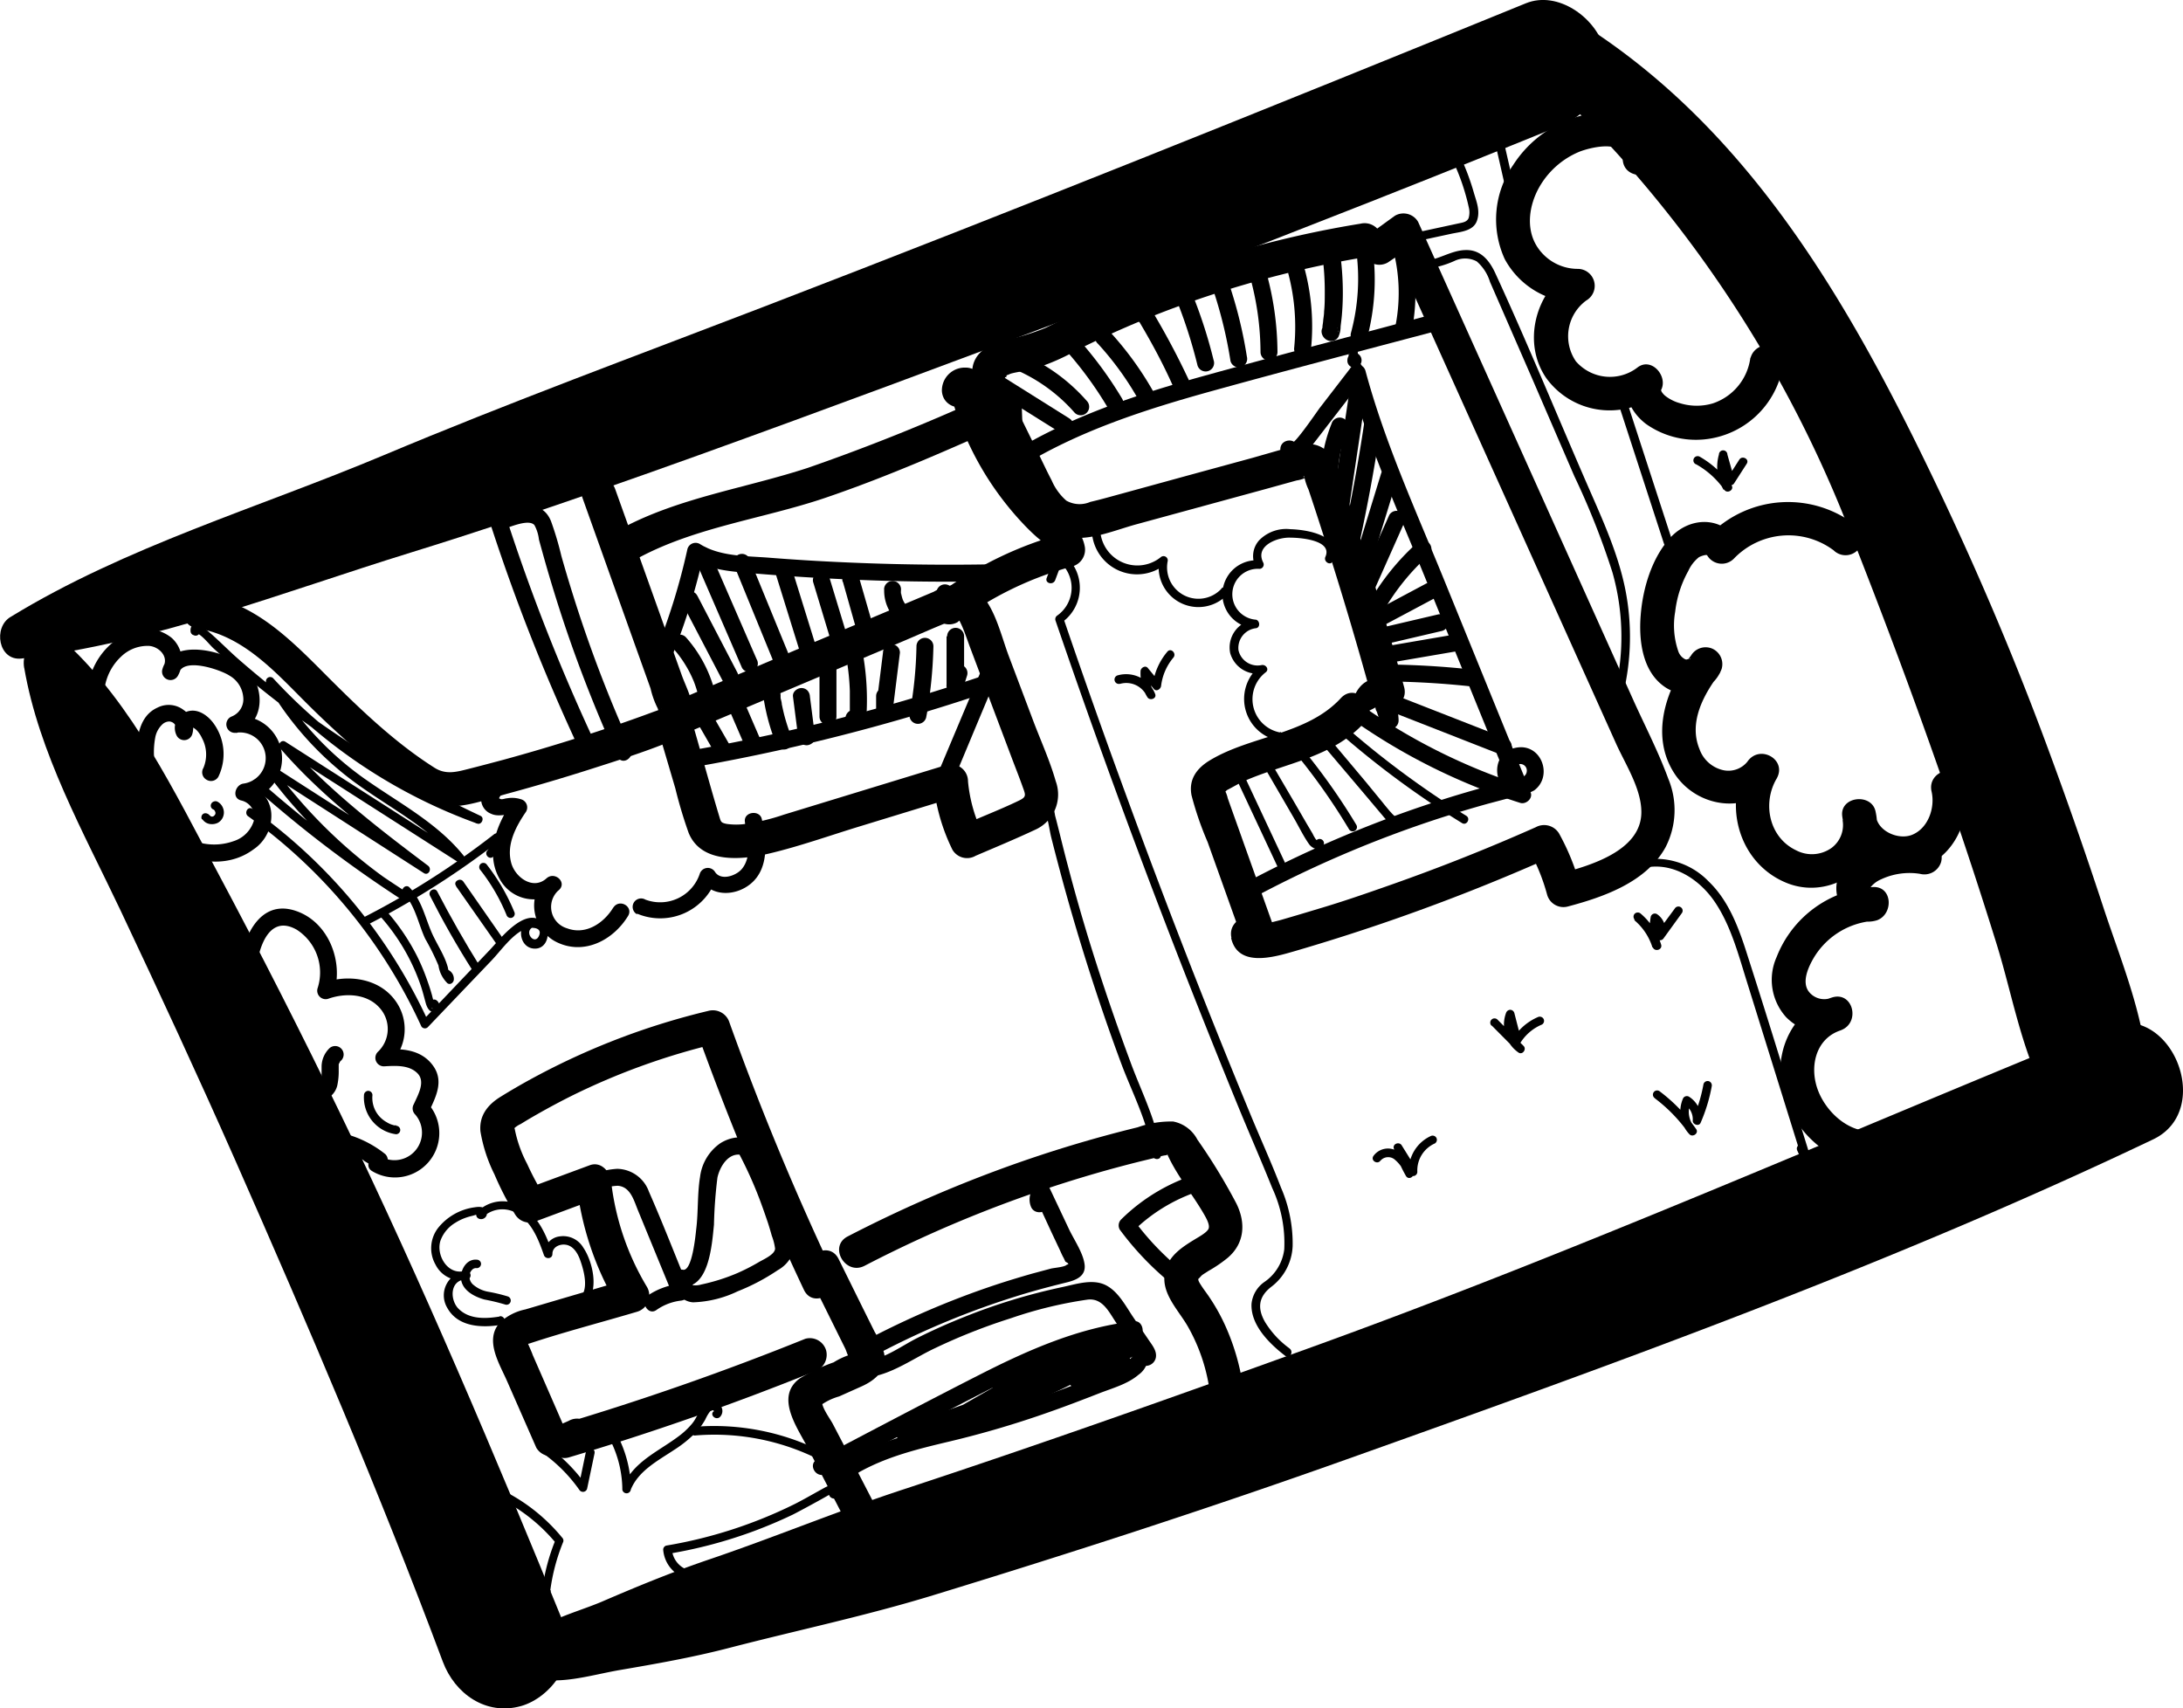 <svg xmlns="http://www.w3.org/2000/svg" viewBox="0 0 257.54 201.54"><g id="Layer_2" data-name="Layer 2"><g id="Layer_7_134" data-name="Layer 7,134"><path d="M2.54,77.69c15.7-1.86,30.84-7.84,45.88-12.49,15.26-4.72,30.25-10.1,45.26-15.59C123.94,38.52,154.18,27,184,14.86c3.73-1.52,6.42-5,5.23-9.23-1-3.54-5.44-6.78-9.22-5.24C150.1,12.58,120.17,24.63,90,36.23,75,42,60,47.51,45.25,53.71s-30.42,10.76-44,19.07C-.84,74-.2,78,2.54,77.69Z"/><path d="M2.86,78.8c1.72,10,7,19.41,11.32,28.52,4.63,9.8,9.19,19.64,13.57,29.55,8.63,19.55,17,39.13,24.49,59.16,1.41,3.78,5.08,6.4,9.23,5.24,3.54-1,6.78-5.44,5.24-9.23-8.28-20.31-16.84-40.56-26.39-60.31q-7.05-14.58-14.69-28.9c-5-9.31-9.93-19.65-17.78-26.94-2.3-2.14-5.49,0-5,2.91Z"/><path d="M62.27,197.8c3.5,1.13,7.3-.17,10.85-.78,4.4-.75,8.74-1.52,13.06-2.65,8-2.07,16-3.75,23.9-6.17,16.33-5,32.6-10.27,48.69-16,32.13-11.44,64.45-23.1,95.26-37.79,7.33-3.5,2.07-16.4-5.6-13.28-31.4,12.78-62.33,26.5-94.24,38-15.79,5.7-31.61,11.31-47.55,16.56-7.84,2.57-15.47,5.75-23.29,8.39C79.1,185.54,75,187.23,70.9,189c-3.34,1.39-7.24,2.23-9.64,5a2.32,2.32,0,0,0,1,3.82Z"/><path d="M182.75,9.89a144.35,144.35,0,0,1,35.08,51.77C222,72.17,226,82.85,229.69,93.53q3.12,9,5.91,18c1.8,5.86,2.91,12.4,5.81,17.81s12.28,3.11,11.9-3.22-3.14-12.93-5.14-19q-3.1-9.47-6.56-18.81C237.4,76.9,232.68,65.92,227.39,55c-9.58-19.76-21-39.21-39.71-51.5-3.86-2.53-8.3,3.23-4.93,6.38Z"/><path d="M114.85,46.91l3.43,7a47.24,47.24,0,0,0,3.17,6.17,7,7,0,0,0,5.1,3.36c2.45.21,5.1-.92,7.42-1.56l15.39-4.2,3.61-1a3.77,3.77,0,0,0,.89-.24c-.05,0,.67-.27.14-.18s0-.23-.1.1a6.51,6.51,0,0,0,.47,1.39c.83,2.47,1.64,5,2.42,7.45q2.66,8.4,5,16.91c.68,2.48,4.54,1.43,3.86-1.06q-2.1-7.68-4.46-15.28-1.16-3.73-2.39-7.46c-.7-2.12-1.16-5.29-3.74-5.86a6.64,6.64,0,0,0-3.12.37L147.82,54l-7.7,2.1-7.69,2.11c-1.26.34-2.53.71-3.8,1a3.16,3.16,0,0,1-2.83-.15,6.65,6.65,0,0,1-1.73-2.39c-.63-1.2-1.2-2.44-1.8-3.66l-4-8.14c-1.13-2.31-4.58-.29-3.46,2Z"/><path d="M150.49,110l-3.75-10.5c-.63-1.79-1.28-3.58-1.91-5.37,0-.11-.33-1.11-.39-.78s.12,0,.33-.15c.63-.32,1.24-.69,1.89-1,4.9-2.19,10.55-2.79,14.35-7,1.73-1.9-1.09-4.74-2.83-2.83-4,4.33-10.59,4.4-15.43,7.32-1.55.93-2.54,2.24-2.18,4.13a37.89,37.89,0,0,0,1.9,5.52l4.17,11.67c.86,2.4,4.72,1.37,3.85-1.07Z"/><path d="M145.24,110.65c.8,3.56,5.11,2.25,7.47,1.57q5.14-1.5,10.22-3.23,10.29-3.51,20.22-7.94l-2.74-.72a23.33,23.33,0,0,1,2.11,5.21,2,2,0,0,0,2.46,1.4c4.23-1.12,9.26-2.88,11.52-7a9.58,9.58,0,0,0,.32-8.06c-1.12-3.06-2.63-6-4-9l-16.33-36.3-9.19-20.41a2,2,0,0,0-2.73-.72l-2.85,2.06a2.06,2.06,0,0,0-.72,2.73,2,2,0,0,0,2.74.72L166.63,29l-2.74-.72L179,61.83l7.76,17.24,3.88,8.62c1.11,2.47,3,5.34,3,8.12,0,4.6-6.15,6.34-9.68,7.27l2.46,1.4a27.53,27.53,0,0,0-2.5-6.17,2.06,2.06,0,0,0-2.74-.72q-8.37,3.72-17,6.76c-2.84,1-5.71,2-8.59,2.85-1.45.44-2.89.87-4.34,1.29-.69.2-1.44.34-2.11.59s-.18-.38,0,.51c-.57-2.51-4.42-1.45-3.86,1.06Z"/><path d="M118.69,44.53c.09-.26.09-.34,0-.25-.27.23-.26.25,0,0,.16,0,.42-.16.6-.21.73-.2,1.48-.27,2.22-.43a25,25,0,0,0,5.47-2.3,114.86,114.86,0,0,1,11-4.82,123.33,123.33,0,0,1,23.58-6.27,2,2,0,0,0,1.4-2.46,2.06,2.06,0,0,0-2.46-1.4,123,123,0,0,0-25.29,6.93c-4.07,1.6-8,3.47-11.91,5.38a27.74,27.74,0,0,1-5.11,1.51c-1.59.44-3.22,1.43-3.46,3.21a2.06,2.06,0,0,0,1.39,2.46,2,2,0,0,0,2.46-1.4Z"/><path d="M102,149.33a149.09,149.09,0,0,1,29.32-11.48c1.18-.32,2.36-.63,3.55-.92l1.78-.43a4.28,4.28,0,0,1,.89-.21c.37,0,0-.48.29.14,1.11,2.36,2.87,4.5,4.18,6.76.32.55.78,1.37.55,1.81s-1.16.94-1.65,1.24c-1.39.85-2.87,1.81-3.37,3.46-.83,2.67,1.43,4.73,2.63,6.85a21.17,21.17,0,0,1,2.59,7.93,2.06,2.06,0,0,0,2,2,2,2,0,0,0,2-2,26.72,26.72,0,0,0-2.17-8,22.7,22.7,0,0,0-1.87-3.38c-.3-.46-.65-.9-.95-1.36s-.46-.72-.38-.91c-.07.16.32-.32.44-.41s.52-.34.75-.49a16,16,0,0,0,2.27-1.55c2-1.71,2.14-4.14,1-6.42a69,69,0,0,0-4.59-7.52,4.1,4.1,0,0,0-2.85-2.13,11.58,11.58,0,0,0-4.19.68,150.71,150.71,0,0,0-16.64,5.1A157.45,157.45,0,0,0,100,145.87c-2.29,1.19-.27,4.64,2,3.46Z"/><path d="M103.26,177.65l-3.41-6.6L98.26,168c-.33-.64-1.52-2.19-1.24-2.86l-.52.89A7,7,0,0,1,99,164.74l2.64-1.18c1.65-.74,3.12-2,2.64-4a11.7,11.7,0,0,0-1.1-2.45l-1.49-3-2.76-5.59c-1.15-2.3-4.6-.28-3.46,2l4.26,8.6c.13.28.29.91.53,1.07.1.34.18.29.24-.16.24-.42.19-.5-.15-.23a8.5,8.5,0,0,0-2,.92,21.21,21.21,0,0,0-4,1.9c-2.91,2.13-.35,5.71.85,8l4.66,9c1.18,2.29,4.64.27,3.46-2Z"/><path d="M66.72,168.73,64,162.49l-1.17-2.68c0-.08-.67-1.57-.66-1.58l-.22.45a2.21,2.21,0,0,1,.51-.18c4.17-1.38,8.46-2.49,12.67-3.74a2,2,0,0,0,1.2-2.93,30.94,30.94,0,0,1-4.23-12.44c-.12-1.16-1.19-2.42-2.53-1.92L62,140.27l2.26.91a34.25,34.25,0,0,1-2.07-3.87,15,15,0,0,1-1.44-4c-.06-.45-.22,0,0-.28a3.07,3.07,0,0,1,.69-.43c.64-.4,1.29-.78,1.94-1.15,1.37-.78,2.77-1.53,4.18-2.23a80.6,80.6,0,0,1,17.1-6.14l-2.46-1.39q5.58,15.53,12.64,30.47c1.09,2.32,4.54.29,3.45-2q-6.83-14.46-12.23-29.52a2.05,2.05,0,0,0-2.46-1.39,84.7,84.7,0,0,0-20.06,7.57c-1.53.81-3,1.65-4.5,2.58s-2.53,2.21-2.36,4.08a18,18,0,0,0,1.66,5.08,35.65,35.65,0,0,0,2.41,4.68,2,2,0,0,0,2.26.92l7.53-2.8-2.54-1.93a35.58,35.58,0,0,0,4.77,14.45l1.2-2.93-8,2.35-4,1.18A6.23,6.23,0,0,0,59,156c-1.91,2.07-.06,4.9.85,7l3.42,7.79a2,2,0,0,0,2.74.72,2,2,0,0,0,.72-2.73Z"/><path d="M67.08,167.63l-1.49.65c-2.1.9-.6,4.29,1.54,3.65q14.7-4.38,28.94-10.13a2.06,2.06,0,0,0,1.4-2.46,2,2,0,0,0-2.46-1.4q-14.24,5.75-28.95,10.13l1.54,3.66,1.5-.65a2,2,0,0,0,.71-2.73,2,2,0,0,0-2.73-.72Z"/><path d="M23,74.09c5.39.73,9.18,4.87,12.83,8.53,2.25,2.26,4.59,4.43,7,6.47,1.2,1,2.43,2,3.66,2.92a17.66,17.66,0,0,0,4.11,2.69c3,1.17,6.52-.33,9.42-1.11q4.86-1.32,9.65-2.85c3.13-1,6.3-2,9.36-3.24a3.88,3.88,0,0,0,2.67-2.79c.33-1.66-.71-3.52-1.25-5l-7.87-22c-.86-2.41-4.72-1.37-3.85,1.06L75.24,77l1.51,4.22a10.18,10.18,0,0,0,.84,2.34l.13.38.35-.38c0,.09-.8.36-.87.38-3,1.12-6,2.14-9.06,3.11s-5.81,1.78-8.73,2.58c-1.39.37-2.78.74-4.17,1.09s-2.65.71-4-.16c-4.84-3.07-9.14-7.26-13.16-11.3s-8.28-8.22-14-9a2.06,2.06,0,0,0-2.46,1.4A2,2,0,0,0,23,74.09Z"/><path d="M78,87.33,79.67,93a53.62,53.62,0,0,0,1.57,5.25c1.49,3.68,6.31,3.2,9.48,2.45,3.6-.85,7.14-2.12,10.68-3.2l11.24-3.44-2.53-1.92a22.62,22.62,0,0,0,2.25,8.1,2,2,0,0,0,2.74.72c2.34-1,4.74-2,7-3.06a4.55,4.55,0,0,0,2.45-5.74c-.7-2.46-1.81-4.87-2.71-7.27l-2.8-7.42c-.81-2.14-1.41-4.77-2.74-6.67A4.21,4.21,0,0,0,114,69.08a5.77,5.77,0,0,0-3.84.73L95.48,76,79,83a2,2,0,0,0-.72,2.73,2.06,2.06,0,0,0,2.74.72l25-10.58c2.06-.87,4.11-1.79,6.19-2.62.83-.33.76-.5,1.17.36s.8,2.08,1.19,3.1l4.72,12.51c.43,1.15.89,2.29,1.3,3.44s.58,1.33-.42,1.81c-2.3,1.11-4.7,2-7,3.07l2.73.72a17.53,17.53,0,0,1-1.7-6.09,2,2,0,0,0-2.53-1.93l-19.2,5.87a25,25,0,0,1-4.5,1.09,8,8,0,0,1-2.24,0c-.7-.14-.68-.26-.88-.91-1-3.32-1.91-6.67-2.87-10-.71-2.47-4.57-1.42-3.86,1.07Z"/><path d="M75.41,65.77c6.75-3.6,14.65-4.58,21.84-7,7.61-2.58,15-5.86,22.29-9.13l-3-1.73.13,3.49c.1,2.57,4.1,2.58,4,0l-.13-3.49a2,2,0,0,0-3-1.72,237.47,237.47,0,0,1-22.22,9C88,57.59,80.21,58.68,73.39,62.31c-2.28,1.21-.26,4.67,2,3.46Z"/><path d="M113,73.36a40.26,40.26,0,0,1,13.55-6.55,2.05,2.05,0,0,0,1.4-2.46c-.44-2.09-2.31-3.28-3.72-4.69a31.15,31.15,0,0,1-3.58-4.27,32.36,32.36,0,0,1-4.77-10.55,2,2,0,0,0-1.93-1.47,2.7,2.7,0,0,0-2.83,2.77c.18,2.56,4.18,2.58,4,0l0-.25-.27,1h0l-.88.51v0L112,45.9a35.9,35.9,0,0,0,4.73,10.84,36.37,36.37,0,0,0,3.53,4.57c.64.7,1.3,1.38,2,2s1.62,1.17,1.81,2.08l1.4-2.46a43.34,43.34,0,0,0-14.51,7,2.07,2.07,0,0,0-.71,2.74,2,2,0,0,0,2.73.72Z"/><path d="M206.5,42.2a6.56,6.56,0,0,1-4.4,5.38,6.68,6.68,0,0,1-3.86,0,5,5,0,0,1-1.69-.81,2,2,0,0,1-.52-.56c-.1-.19,0-.23-.1-.13.94-1.61-1.06-4-2.73-2.74a5.32,5.32,0,0,1-7.28-.71,5.23,5.23,0,0,1,1.22-7.18,2,2,0,0,0-1-3.73A5.71,5.71,0,0,1,181.28,29c-1.29-2.12-.86-4.84.31-6.91a9.72,9.72,0,0,1,4.69-4.17c1.19-.49,5.19-1.51,5.16.78,0,2.58,4,2.58,4,0a5.22,5.22,0,0,0-2.81-4.65,8.48,8.48,0,0,0-5.83-.47,13.62,13.62,0,0,0-8.28,5.88,11.24,11.24,0,0,0-1,11.1,9.76,9.76,0,0,0,8.56,5.13l-1-3.73c-4,2.7-5.48,8.56-2.65,12.66a9.24,9.24,0,0,0,12.74,2.14l-2.73-2.73c-1.27,2.17-.11,4.59,1.77,6a10.2,10.2,0,0,0,6.82,1.81,10.44,10.44,0,0,0,9.29-8.55A2.05,2.05,0,0,0,209,40.81a2,2,0,0,0-2.47,1.39Z"/><path d="M219.11,62.11a13,13,0,0,0-17.43,1l3.14.4c-2-2.68-5.61-2.45-7.79-.05s-3.23,6-3.47,9.15c-.23,2.88.17,6.46,2.68,8.31a4.46,4.46,0,0,0,6.87-2A2,2,0,0,0,202,76.52a2,2,0,0,0-2.5.82c-3.05,4-4.92,9.68-1.79,14.16,2.83,4,9,4.64,11.9.35l-3.45-2c-3,5.24-.92,12.25,4.87,14.41,5.48,2,11.58-2.68,10.23-8.57-.5-2.15-4.15-1.74-3.93.53a7.27,7.27,0,0,0,9,6.23c4.28-1.18,6.35-6,5.4-10.13-.58-2.5-4.43-1.44-3.85,1.07.43,1.89-.39,4.33-2.31,5.1-1.59.64-4.08-.42-4.26-2.27l-3.93.54a3.36,3.36,0,0,1-1.3,3.27,4,4,0,0,1-4.19.28c-3.18-1.51-4-5.53-2.3-8.44,1.31-2.25-2-4.13-3.45-2a2.88,2.88,0,0,1-2.79,1,3.86,3.86,0,0,1-2.85-2.49c-1.32-3.19.51-6.51,2.43-9l-3.65-1.55c.08-.24.26,0,0-.06s-.21.1-.48,0a1.63,1.63,0,0,1-.79-.9,9.38,9.38,0,0,1-.38-4.7,12.88,12.88,0,0,1,1.54-4.8,4.44,4.44,0,0,1,1.23-1.61c.22-.15.91-.37,1-.25a2,2,0,0,0,3.14.41,8.92,8.92,0,0,1,11.78-1,2,2,0,0,0,2.82,0,2,2,0,0,0,0-2.83Z"/><path d="M221.89,133.29c-3.17.86-6.25-1.74-7.37-4.55s-.35-6.24,2.68-7.2l-1.06-3.86a2.3,2.3,0,0,1-2.78-.74c-.78-1.11-.06-2.75.53-3.79a9,9,0,0,1,7-4.5l-.54-3.93c.51-.18.08.32.25.07l.09-.13a3.21,3.21,0,0,1,1.25-.93,7.89,7.89,0,0,1,4.57-.64A2.06,2.06,0,0,0,229,101.7a2,2,0,0,0-1.4-2.46c-3.38-.54-7.74,0-10,2.92a4.13,4.13,0,0,0-.44,4.65,3.63,3.63,0,0,0,4.27,1.76c2-.71,1.86-4.1-.53-3.92a13,13,0,0,0-11.3,8.25,6.57,6.57,0,0,0,1.12,7.1,6.25,6.25,0,0,0,6.46,1.54c2.36-.89,1.43-4.65-1.06-3.86-5.09,1.61-7.28,7.35-5.45,12.18s6.92,8.74,12.26,7.29c2.48-.68,1.43-4.54-1.06-3.86Z"/><path d="M120.11,55.26c7-4.39,15-6.95,22.91-9.14,8.71-2.41,17.45-4.69,26.17-7a1,1,0,0,0-.54-1.93c-8.86,2.38-17.74,4.69-26.59,7.15-8,2.21-15.9,4.82-23,9.23-1.09.68-.08,2.41,1,1.72Z"/><path d="M151.05,52.93a1.29,1.29,0,0,0,1.42,1.35c1.19,0,1.79-1.05,2.44-1.88L161,44.51l-1.83-.24c2.28,8.47,6,16.54,9.27,24.65L178.65,94l1.23-1.23a70.56,70.56,0,0,1-19.87-10v1.72l4.31-2.67-1.21-1.57a8,8,0,0,1-2.89,2l1.26,1a1.19,1.19,0,0,1,1.08-1.08l-1-.25a3.76,3.76,0,0,1,1,2.46l2-.27a4.16,4.16,0,0,1-.31-1.82l-1.86.51A4.87,4.87,0,0,1,163,85a1,1,0,0,0,2,0,3,3,0,0,0-1.32-2.51c-1-.78-2,1-1,1.73A.8.8,0,0,1,163,85h2a7.2,7.2,0,0,0-.87-3.28,1,1,0,0,0-1.87.5,5.39,5.39,0,0,0,.38,2.35c.39,1,2,1,2-.26s-.68-4.08-2.29-4.17-2.69,1.67-2.81,3a1,1,0,0,0,1.27,1,10.15,10.15,0,0,0,3.78-2.48c.76-.81-.22-2.19-1.22-1.57L159,82.79a1,1,0,0,0,0,1.72,72,72,0,0,0,20.35,10.21c.67.21,1.52-.52,1.23-1.23l-10.22-25.1c-3.3-8.11-7-16.18-9.27-24.65a1,1,0,0,0-1.83-.24l-3.56,4.62c-.32.42-2.94,4.28-3.31,4.14l.6.46.06.21c.09-1.28-1.91-1.28-2,0Z"/><path d="M147,106.37a134.73,134.73,0,0,1,22.83-9.84q2.83-.91,5.7-1.71l2.87-.76a7.26,7.26,0,0,0,2.59-.81c2.24-1.65.9-5.45-1.94-5.07-3.72.49-2.9,6,.72,5.56,1.26-.15,1.28-2.15,0-2-.8.1-1.8-.82-.89-1.44a.77.77,0,0,1,1.24.71c-.08.87-1.35.9-2,1.07s-1.62.42-2.43.63q-5.19,1.41-10.25,3.22a139.06,139.06,0,0,0-19.42,8.71c-1.13.62-.12,2.34,1,1.73Z"/><path d="M80.15,90.79a234.09,234.09,0,0,0,36.24-9.1c1.22-.41.7-2.35-.53-1.93a234.38,234.38,0,0,1-36.24,9.1c-1.27.21-.73,2.14.53,1.93Z"/><path d="M112.2,92.74l3-7.19,1.51-3.6c.25-.57.47-1.16.73-1.72.14-.31.27-.69.62-.76,1.26-.25.73-2.18-.53-1.92s-1.68,1.33-2.1,2.33c-.57,1.37-1.15,2.74-1.73,4.11l-3.46,8.22a1,1,0,0,0,.7,1.23,1,1,0,0,0,1.23-.7Z"/><path d="M116.17,45.45l9,5.64c1.09.69,2.1-1,1-1.72l-9-5.65c-1.09-.69-2.09,1-1,1.73Z"/><path d="M120.15,43.76a19.6,19.6,0,0,1,6.64,4.94,1,1,0,1,0,1.41-1.42,21.4,21.4,0,0,0-7-5.25,1,1,0,0,0-1,1.73Z"/><path d="M125.82,41.41a44.11,44.11,0,0,1,4.82,6.6,1,1,0,1,0,1.73-1,46.31,46.31,0,0,0-5.14-7,1,1,0,0,0-1.41,1.41Z"/><path d="M129.49,40.51a35.68,35.68,0,0,1,5.08,7.11,1,1,0,1,0,1.73-1,38.42,38.42,0,0,0-5.4-7.52,1,1,0,0,0-1.41,0,1,1,0,0,0,0,1.42Z"/><path d="M134.43,38c1.47,2.48,2.83,5,4,7.65a1,1,0,0,0,1.37.36,1,1,0,0,0,.36-1.37q-1.85-3.93-4.06-7.65a1,1,0,0,0-1.72,1Z"/><path d="M138.8,35.38A58.14,58.14,0,0,1,141.25,43a1,1,0,1,0,1.92-.53,56.63,56.63,0,0,0-2.44-7.61,1,1,0,0,0-1.23-.7,1,1,0,0,0-.7,1.23Z"/><path d="M143.29,34.69a52.29,52.29,0,0,1,1.88,7.91,1,1,0,1,0,1.93-.53,52,52,0,0,0-1.88-7.91,1,1,0,0,0-1.24-.7,1,1,0,0,0-.69,1.23Z"/><path d="M147.47,32.65a33.75,33.75,0,0,1,1.24,8.88,1,1,0,0,0,2,0,35.69,35.69,0,0,0-1.32-9.41,1,1,0,0,0-1.92.53Z"/><path d="M152,32.32a24.72,24.72,0,0,1,.67,8.82,1,1,0,1,0,2,0,26.36,26.36,0,0,0-.74-9.36,1,1,0,0,0-1.93.54Z"/><path d="M156,30.08a31.72,31.72,0,0,1,.29,4.46c0,.73,0,1.46-.08,2.19,0,.35-.06.69-.1,1a4.78,4.78,0,0,1-.06.53s-.08.54,0,.4l.86-.49h0l.5.14,0,0,.35.36,0-.05.14.5v0l-.49.86,0,0c1.08-.69.08-2.42-1-1.73l0,0a1,1,0,0,0-.5.86,1.18,1.18,0,0,0,1.13,1.13,1,1,0,0,0,.86-.5,3.06,3.06,0,0,0,.26-1.24c.05-.41.1-.81.14-1.22.07-.79.11-1.57.12-2.36a33.58,33.58,0,0,0-.29-4.81,1,1,0,0,0-1-1c-.48,0-1.07.46-1,1Z"/><path d="M160,29.55a24.52,24.52,0,0,1-.62,9.72,1,1,0,0,0,1.93.53A27,27,0,0,0,161.89,29a1,1,0,0,0-1.23-.7,1,1,0,0,0-.7,1.23Z"/><path d="M164.57,30.36a20.12,20.12,0,0,1,.12,7.77,1,1,0,0,0,.7,1.23,1,1,0,0,0,1.23-.69,22.87,22.87,0,0,0-.13-8.84,1,1,0,1,0-1.92.53Z"/><path d="M164.08,83.94l13,5.09a1,1,0,0,0,1.23-.7,1,1,0,0,0-.7-1.23l-13-5.09a1,1,0,0,0-1.23.7,1,1,0,0,0,.7,1.23Z"/><path d="M163.17,80.39a100.29,100.29,0,0,1,10.67.62,1,1,0,0,0,1-1,1,1,0,0,0-1-1,100.29,100.29,0,0,0-10.67-.62,1,1,0,0,0,0,2Z"/><path d="M163.41,78.28l8.7-1.49a1,1,0,0,0-.54-1.93l-8.69,1.49a1,1,0,0,0,.53,1.93Z"/><path d="M163.42,76l6.71-1.57a1,1,0,1,0-.53-1.93l-6.71,1.57a1,1,0,0,0,.53,1.93Z"/><path d="M162.58,74.13l6.53-3.48a1,1,0,1,0-1-1.73l-6.53,3.48a1,1,0,0,0-.36,1.37,1,1,0,0,0,1.37.36Z"/><path d="M163,72.47a27,27,0,0,1,5.58-7,1,1,0,0,0,0-1.41,1,1,0,0,0-1.41,0,28.46,28.46,0,0,0-5.89,7.44,1,1,0,0,0,.35,1.37,1,1,0,0,0,1.37-.36Z"/><path d="M162.1,69.67l3.52-7.9a1,1,0,0,0-.35-1.37,1,1,0,0,0-1.37.36l-3.53,7.9a1,1,0,0,0,.36,1.37,1,1,0,0,0,1.37-.36Z"/><path d="M161.61,67l3.26-10.62c.38-1.23-1.55-1.76-1.93-.53l-3.26,10.62c-.38,1.23,1.55,1.76,1.93.53Z"/><path d="M160.42,63.86q1.44-6.63,2.44-13.34a1,1,0,0,0-.7-1.23,1,1,0,0,0-1.23.7q-1,6.7-2.44,13.34c-.27,1.25,1.66,1.79,1.93.53Z"/><path d="M159.15,59.91l2-13.36a1,1,0,0,0-.7-1.23,1,1,0,0,0-1.23.7l-2,13.36a1,1,0,0,0,.7,1.23,1,1,0,0,0,1.23-.7Z"/><path d="M157.83,56.53a15.24,15.24,0,0,1,1.19-6,1,1,0,0,0-.7-1.23,1,1,0,0,0-1.23.69,17.23,17.23,0,0,0-1.26,6.58,1,1,0,0,0,2,0Z"/><path d="M82.16,85.07l2.3,4a1,1,0,0,0,1.73-1l-2.3-4a1,1,0,1,0-1.73,1Z"/><path d="M85.89,83.41l1.89,4.37a.93.93,0,0,0,.6.46,1,1,0,0,0,.77-.1,1,1,0,0,0,.36-1.36L87.62,82.4a1.06,1.06,0,0,0-.6-.46,1,1,0,0,0-.77.1,1,1,0,0,0-.36,1.37Z"/><path d="M90,81.77a24.51,24.51,0,0,0,1.5,5.83,1,1,0,1,0,1.92-.53,22.89,22.89,0,0,1-.89-2.69c-.11-.43-.21-.88-.3-1.32,0-.24-.1-.48-.14-.73,0-.1,0-.2,0-.31s-.06-.41,0-.25a1,1,0,0,0-1-1c-.48,0-1.07.45-1,1Z"/><path d="M93.55,82.17l.61,4.75a1.16,1.16,0,0,0,.29.71,1.05,1.05,0,0,0,.71.29c.49,0,1.07-.44,1-1l-.61-4.75a1.13,1.13,0,0,0-.29-.71,1,1,0,0,0-.71-.29c-.49,0-1.07.44-1,1Z"/><path d="M96.68,79v5.53a1,1,0,1,0,2,0V79a1,1,0,1,0-2,0Z"/><path d="M99.93,78.09a28,28,0,0,1,.33,3.43c0,.57,0,1.14,0,1.71l0,.86c0,.1,0,.19,0,.29s0,.19,0,.09,0-.06,0,0a.66.66,0,0,1,.61-.39l.5.13a.77.77,0,0,1,.16,1.22l-.44.26h-.47l-.44-.25,0,0a1,1,0,0,0,1.41,0,1,1,0,0,0,0-1.42,1.1,1.1,0,0,0-1.71.22,1.29,1.29,0,0,0,.2,1.51,1.21,1.21,0,0,0,1.7-.1,2.3,2.3,0,0,0,.46-1.55,31.15,31.15,0,0,0-.38-6.61,1,1,0,0,0-1.23-.69,1,1,0,0,0-.7,1.23Z"/><path d="M104.17,77l-.81,6.48h2l0-1.35a1,1,0,0,0-1-1,1,1,0,0,0-1,1l0,1.35a1,1,0,0,0,1,1,1,1,0,0,0,1-1l.81-6.48a1,1,0,0,0-1-1,1,1,0,0,0-1,1Z"/><path d="M108.12,76.25a48.49,48.49,0,0,1-.79,7.88,1,1,0,0,0,.7,1.23,1,1,0,0,0,1.23-.7l.43-2.23a1,1,0,0,0-.7-1.23,1,1,0,0,0-1.23.7l-.43,2.23,1.93.53a52.82,52.82,0,0,0,.86-8.41,1,1,0,0,0-2,0Z"/><path d="M111.67,75.07l0,5.68a1,1,0,0,0,2,.27l.43-1.35a1,1,0,0,0-1.93-.53l-.43,1.35,2,.26,0-5.68a1,1,0,0,0-2,0Z"/><path d="M79.32,77.31a75,75,0,0,0,3.71-12l-1.47.59c2.25,1.43,5,1.54,7.53,1.76q4.68.39,9.36.62,9.38.48,18.76.29a1,1,0,0,0,0-2q-8.89.17-17.77-.24-4.32-.19-8.63-.53c-2.72-.22-5.86-.12-8.24-1.62a1,1,0,0,0-1.47.59,74.83,74.83,0,0,1-3.71,12c-.48,1.2,1.46,1.71,1.93.53Z"/><path d="M79.53,76.63c.18.2.35.4.51.61,0,0,.09.11,0,0l.15.2.23.32a15.19,15.19,0,0,1,.85,1.39c.12.23.24.47.35.71l.16.36c0-.1,0,0,0,0s.05.12.08.19a14.71,14.71,0,0,1,.51,1.59,1,1,0,0,0,1.23.7,1,1,0,0,0,.7-1.23,15.34,15.34,0,0,0-3.4-6.31,1,1,0,0,0-1.41,0,1,1,0,0,0,0,1.41Z"/><path d="M80.54,71.28l4.74,9.08c.59,1.14,2.32.13,1.72-1l-4.73-9.08c-.6-1.14-2.32-.13-1.73,1Z"/><path d="M82,66l5.54,12.79a1,1,0,0,0,1.37.36,1,1,0,0,0,.36-1.37L83.71,65a1,1,0,0,0-1.37-.36A1,1,0,0,0,82,66Z"/><path d="M86.57,66.61l4.55,11.12a1,1,0,0,0,1.23.7,1,1,0,0,0,.7-1.23L88.49,66.08a1,1,0,0,0-1.23-.7,1,1,0,0,0-.69,1.23Z"/><path d="M91.56,67.85l2.7,8.69c.39,1.23,2.32.7,1.93-.53l-2.7-8.7c-.39-1.22-2.32-.7-1.93.54Z"/><path d="M95.92,68.63l2.38,7.88a1,1,0,0,0,1.93-.53L97.84,68.1a1,1,0,0,0-1.92.53Z"/><path d="M99.44,68.63,101,74.16a1,1,0,0,0,1.93-.54l-1.59-5.52a1,1,0,1,0-1.93.53Z"/><path d="M104.31,69.55a4.85,4.85,0,0,0,1.54,3.68,1,1,0,1,0,1.41-1.42,4,4,0,0,1-.44-.48l.16.2a4,4,0,0,1-.5-.84l.1.24a4.3,4.3,0,0,1-.28-1l0,.26a3.5,3.5,0,0,1,0-.65,1,1,0,0,0-1-1,1,1,0,0,0-1,1Z"/><path d="M111.48,70.94a1,1,0,0,0,0-2,1,1,0,0,0,0,2Z"/><path d="M69.94,87.09A229.35,229.35,0,0,1,59.8,61.29l-.69,1.23c.85-.25,3.25-1.37,3.94-.57a4.64,4.64,0,0,1,.53,1.69c.18.68.37,1.35.55,2q1.14,4.06,2.48,8.07c1.77,5.27,3.82,10.44,6.1,15.5L74.28,88l0-.33c.14-1.28-1.86-1.27-2,0a2.13,2.13,0,0,0,.62,1.75c.8.91,2-.25,1.57-1.22a158.9,158.9,0,0,1-6.91-18.14c-.47-1.5-.92-3-1.34-4.5A37.12,37.12,0,0,0,65,61.47c-1.19-2.87-4.21-1.52-6.45-.88a1,1,0,0,0-.69,1.23A231.44,231.44,0,0,0,68.21,88.1c.55,1.17,2.27.15,1.73-1Z"/><path d="M80.09,151.72c3.58.72,3.9-4.95,4.14-7.23a54.49,54.49,0,0,1,.41-5.57c.3-1.35,1.37-3.1,3-2.63l-.6-.46a48.2,48.2,0,0,1,2.56,5.62c.35.93.68,1.87,1,2.82.16.5.31,1,.45,1.51a6.58,6.58,0,0,1,.39,1.51c0,.71-1.39,1.29-1.94,1.62a23.49,23.49,0,0,1-2.55,1.3,22.28,22.28,0,0,1-2.88,1c-.43.12-.87.23-1.31.32a2.51,2.51,0,0,1-.72.11,1.76,1.76,0,0,0-.34,0c.71-1.07-1-2.07-1.73-1-.91,1.37.34,2.92,1.8,3a13.11,13.11,0,0,0,5.26-1.3,24.66,24.66,0,0,0,4.74-2.5,4,4,0,0,0,1.48-1.42,3.9,3.9,0,0,0-.15-2.71,45.2,45.2,0,0,0-4.16-10.6c-.8-1.39-2.81-1-4-.21a5.67,5.67,0,0,0-2.35,3.94c-.33,2-.2,4.1-.45,6.14-.07.6-.46,5-1.56,4.82-1.26-.25-1.8,1.68-.53,1.93Z"/><path d="M69.13,141.19a7,7,0,0,1,3.73-1.3c1.51.09,1.92,1.72,2.4,2.89l4.08,9.93,1-1.27a8.41,8.41,0,0,0-3.89,1.38c-1,.72,0,2.45,1,1.72a6.28,6.28,0,0,1,2.88-1.1c.57-.06,1.24-.6,1-1.27-1.59-3.86-3.09-7.76-4.77-11.58a4.06,4.06,0,0,0-3.74-2.7,9.15,9.15,0,0,0-4.63,1.58,1,1,0,0,0,1,1.72Z"/><path d="M102.33,160.38A96.72,96.72,0,0,1,121,152.59c1.61-.48,3.23-.9,4.85-1.3,1.09-.27,2.26-.72,2.11-2.08s-1.24-2.93-1.83-4.17l-2.36-5a1,1,0,0,0-1.57-.2,2.27,2.27,0,0,0-.58,2.5c.46,1.19,2.39.67,1.93-.54l.07-.54-1.57-.21,2,4.33.92,1.95c.17.35.32.74.52,1.08l.2.43c.39.21.45.32.18.35-.24.3-1.51.37-1.92.48l-2.2.59c-1.47.42-2.92.86-4.37,1.34a100.72,100.72,0,0,0-16.12,7c-1.13.62-.12,2.35,1,1.73Z"/><path d="M102.37,162.5c2.88-.36,5.38-2.26,8-3.48a69.42,69.42,0,0,1,8.94-3.52,49,49,0,0,1,9-2.18c1.78-.21,2.52,1.47,3.38,2.74l1.29,1.92c.17.25,1.39,1.72,1.32,1.92l.7-.7-.16,0,1,.26.06.18-.46,1.12.11-.06a1,1,0,0,0-1-1.73l-.1.07a1,1,0,0,0-.46,1.13,1.21,1.21,0,0,0,2.37,0c.15-.79-.42-1.46-.83-2.07l-1.82-2.68c-.86-1.27-1.7-2.92-3.08-3.71-1.59-.93-3.64-.22-5.3.13a69.71,69.71,0,0,0-11.58,3.53c-1.89.75-3.75,1.58-5.56,2.49s-3.71,2.37-5.74,2.62c-1.26.16-1.27,2.17,0,2Z"/><path d="M97.48,173.89c6.13-3.18,12.25-6.4,18.39-9.55,5.67-2.91,11.57-5.69,18-6.43l-1-1.27a.88.88,0,0,1-.6.77c-1.17.53-.16,2.25,1,1.73a2.59,2.59,0,0,0,1.52-2c.1-.57-.26-1.35-1-1.27-6.48.74-12.42,3.36-18.18,6.29-6.43,3.27-12.81,6.64-19.2,10-1.15.59-.14,2.32,1,1.72Z"/><path d="M101.3,173.71c3.34-1.88,7-2.77,10.75-3.66a114,114,0,0,0,11.72-3.46c2-.7,3.92-1.44,5.87-2.2,1.55-.61,3.38-1.09,4.67-2.2a2.64,2.64,0,0,0,.85-3.37,1.76,1.76,0,0,0-2.77-.36c-.84,1,.57,2.4,1.41,1.42a8.76,8.76,0,0,1-3.8,2.23q-2.24.88-4.5,1.73c-2.93,1.09-5.9,2.1-8.91,3-5.47,1.57-11.27,2.34-16.29,5.17a1,1,0,0,0,1,1.73Z"/><path d="M106.94,170.06A185.79,185.79,0,0,0,130.41,161l-1-1.73a46.16,46.16,0,0,1-15.58,6.37l.77,1.82,13.77-7.88c1.12-.64.12-2.33-1-1.73l-9.8,5.2c-1.14.61-.14,2.32,1,1.73a78,78,0,0,1,13-5.32L130.41,158a9.11,9.11,0,0,1-3.94,3.83,1,1,0,0,0,.5,1.86,5.47,5.47,0,0,0,5.33-5.38l-1.5.87.67.46c1.06.74,2.06-1,1-1.72l-.67-.47a1,1,0,0,0-1.51.86,3.43,3.43,0,0,1-3.33,3.38l.51,1.86a11,11,0,0,0,4.66-4.54,1,1,0,0,0-1.13-1.47,80.47,80.47,0,0,0-13.46,5.52l1,1.73,9.8-5.2-1-1.73-13.77,7.89a1,1,0,0,0,.77,1.83A47.81,47.81,0,0,0,130.41,161a1,1,0,0,0-1-1.73,181.89,181.89,0,0,1-23,8.85c-1.22.38-.7,2.31.54,1.93Z"/><path d="M131.44,160.94a.09.09,0,0,0,0,.05l0-.27a.67.67,0,0,1,0,.2l0-.27a.73.73,0,0,1-.05.2l.1-.24a.72.72,0,0,1-.11.19l.16-.2-.13.12.2-.16a.6.6,0,0,1-.13.09h1l-1.17-.84a.7.7,0,0,0-.37-.11.78.78,0,0,0-.4,0,1.1,1.1,0,0,0-.6.46,1,1,0,0,0-.1.77l.1.24a1,1,0,0,0,.36.36l1.17.83a1,1,0,0,0,.51.14,1,1,0,0,0,.5-.14,1.49,1.49,0,0,0,.41-.3,2.17,2.17,0,0,0,.23-.3.41.41,0,0,0,.07-.11,2,2,0,0,0,.17-.48,2,2,0,0,0,0-.77.75.75,0,0,0-.18-.34.87.87,0,0,0-.28-.26,1,1,0,0,0-.77-.1,1,1,0,0,0-.6.46l-.1.24a1,1,0,0,0,0,.53Z"/><path d="M140.69,150.84a32,32,0,0,1-6.85-6.8l-.16,1.21a19.89,19.89,0,0,1,8.69-5,1,1,0,0,0-.53-1.93,22,22,0,0,0-9.57,5.54,1,1,0,0,0-.16,1.21,35,35,0,0,0,7.57,7.51,1,1,0,0,0,1.37-.36,1,1,0,0,0-.36-1.36Z"/><path d="M44,138.22a5.23,5.23,0,0,0,6.39-8.14l.15,1.21c.85-1.84,1.91-3.74.51-5.62s-3.68-2-5.76-1.85l.7,1.71a5.7,5.7,0,0,0,.62-7.52c-1.91-2.61-5.57-3.1-8.45-2.07l1.23,1.23c1.16-3.68-.59-8.32-4.38-9.67-5.25-1.89-7.13,5.19-6.85,9,.09,1.28,2.09,1.29,2,0-.19-2.62.83-9.09,4.83-6.83a6,6,0,0,1,2.47,6.94,1,1,0,0,0,1.23,1.23c2-.72,4.62-.65,6.13,1.1a3.71,3.71,0,0,1-.24,5.15,1,1,0,0,0,.71,1.71c1.3-.07,2.91-.2,3.93.79s.12,2.52-.4,3.67a1,1,0,0,0,.15,1.21,3.25,3.25,0,0,1-4,5c-1.15-.58-2.16,1.15-1,1.73Z"/><path d="M39.81,135.61A12.45,12.45,0,0,1,41,136l.6.22c.11.05.1,0,0,0l.14.06.26.12c.37.18.74.38,1.09.59l.54.36.26.18.13.1c-.1-.07-.1-.08,0,0L45.25,136l-1.12-.67a1,1,0,1,0-1,1.73l1.12.67a1,1,0,0,0,1.21-1.57,12.9,12.9,0,0,0-5.11-2.49,1,1,0,1,0-.53,1.92Z"/><path d="M19.12,99.16c2.83,2.63,7.5,3.47,10.75,1.07A4.78,4.78,0,0,0,32,95.88a3.88,3.88,0,0,0-3-3.43l-.26,2a5,5,0,1,0-1.4-9.89l.53,1.92c3.68-1.12,3.41-6,.77-8-2.21-1.72-8.46-3.33-9.5.54A1,1,0,0,0,21,79.7a3.62,3.62,0,0,0-.75-4.45,4.89,4.89,0,0,0-5.35-.49A8.28,8.28,0,0,0,10.5,84c.27,1.26,2.2.73,1.93-.53a6.34,6.34,0,0,1,1.85-6A4.49,4.49,0,0,1,17.6,76.2c1.19.1,2.35,1.3,1.65,2.49l1.83.77c.52-2,5-.42,6,.25a3.23,3.23,0,0,1,1.61,2.48,2.19,2.19,0,0,1-1.34,2.33,1,1,0,0,0,.53,1.92,3,3,0,1,1,.87,6c-1,.11-1.47,1.73-.27,2A2,2,0,0,1,30,96.64a3.64,3.64,0,0,1-2.46,2.6,6.85,6.85,0,0,1-7-1.5c-.94-.87-2.36.54-1.42,1.42Z"/><path d="M18.17,89.25a9.51,9.51,0,0,1,.16-2.32,2.83,2.83,0,0,1,.83-1.48,1.26,1.26,0,0,1,.72-.33c-.05,0,.29,0,.16,0a1.09,1.09,0,0,1,.24.07c.16,0-.09-.06,0,0a.86.86,0,0,1,.43.41c.08.17-.11-.19,0,.08,0,.06,0,.14,0,0a1.21,1.21,0,0,1,0,.19c0-.18,0,.1-.05.12l1.82-.23c-.08-.13,0,0,0,0s0,.21,0,.1-.09.08,0-.06.07-.1,0,0c0-.06.08-.11,0,0,.1,0,.11-.06.05,0s0,0,0,0-.11,0,.05,0a.38.38,0,0,1,.14,0,2,2,0,0,1,.63.51,3.51,3.51,0,0,1,.48.77A4.07,4.07,0,0,1,24,90.59,1,1,0,0,0,24.39,92a1,1,0,0,0,1.37-.36,6.15,6.15,0,0,0-.54-6.27c-.72-1-1.94-1.86-3.2-1.41a2,2,0,0,0-1.15,2.87,1,1,0,0,0,1.82-.24,2.56,2.56,0,0,0-1-2.81,2.9,2.9,0,0,0-3.11-.3c-2.22,1-2.47,3.67-2.46,5.81a1,1,0,0,0,2,0Z"/><path d="M36,127.32a1.62,1.62,0,0,0-.14,1.16,1.8,1.8,0,0,0,.63.88,2.06,2.06,0,0,0,1.87.35,2.36,2.36,0,0,0,1.43-1.65,7.88,7.88,0,0,0,.17-1.81c0-.16,0-.31,0-.46s0,.12,0,.11,0-.08,0-.12,0-.14,0-.21l.07-.22,0,.1a.31.31,0,0,0,.05-.1l0-.07c.09-.15,0,0,0,0s.11-.12.17-.17a1,1,0,0,0,0-1.41,1,1,0,0,0-1.42,0,3.07,3.07,0,0,0-.89,2.08c0,.28,0,.57,0,.85s0,.29,0,.43a.58.58,0,0,0,0,.19c0-.17,0-.2,0-.09s0,.08,0,.12a2.25,2.25,0,0,0-.12.4c.07-.15.08-.17,0-.08a.2.2,0,0,1,0,.08.43.43,0,0,1,0,.07c-.06.09,0,.07.05-.06a.87.87,0,0,0-.16.17l.12-.1-.08,0c.17-.07.21-.08.11,0l-.09,0c.19-.08.22,0,.09,0s.19.06,0,0l-.13,0c-.16,0,.24.13,0,0s.06,0,.06.06l-.07-.06c-.06-.07,0,0,.08.11,0,0,0-.09-.06-.1q.11.27.06.12c0,.21,0,.26,0,.15s0-.05,0,.15c0-.09,0-.06,0,.12a1,1,0,0,0-.36-1.37,1,1,0,0,0-1.37.36Z"/><path d="M72.35,107.07c-1.12,1.84-3.24,3.27-5.44,2.45a2.63,2.63,0,0,1-1-4.5L64.5,103.6c-1.58,1.46-3.7-.07-4.18-1.77-.61-2.18.54-4.32,1.74-6.07a1,1,0,0,0-.6-1.47,3.41,3.41,0,0,0-1.65-.11c-.19,0-.57.17-.76.08s-.24,0,0-.41a7.34,7.34,0,0,1,2.72-2.32c1.15-.59.14-2.32-1-1.73-1.53.78-3.78,2.47-4,4.34A1.83,1.83,0,0,0,57.93,96c1,.47,2-.13,3,.21l-.6-1.47c-1.77,2.58-3.06,6-1.4,8.93a4.57,4.57,0,0,0,7,1.34c1-.89-.44-2.23-1.42-1.42-2.52,2.1-1.66,6.15,1.13,7.54,3.23,1.61,6.69-.19,8.45-3.06.68-1.1-1-2.1-1.73-1Z"/><path d="M75.17,107.79a7,7,0,0,0,9.34-4.18l-1.83.24c1.38,2,4.17,1.85,5.91.39,2.19-1.84,1.85-5.14,1.28-7.63-.25-1.07-2.07-.87-2,.27L88,98c.11,1.27,2.11,1.28,2,0l-.1-1.07-2,.27c.38,1.64.81,3.93-.41,5.35-.67.77-2.41,1.38-3.12.34a1,1,0,0,0-1.83.24,4.93,4.93,0,0,1-6.4,3,1,1,0,0,0-1.37.36,1,1,0,0,0,.36,1.36Z"/><path d="M160.7,43.2c.09.12,0,0,0,0a.61.61,0,0,1-.07-.1,1.06,1.06,0,0,1-.12-.2,1.19,1.19,0,0,1-.12-.22,1.34,1.34,0,0,0-.06-.12c0,.07,0,.08,0,0l0-.05a3.5,3.5,0,0,1-.14-.46,2,2,0,0,1,0-.24c0-.06,0,0,0,0v-.07s0-.08,0-.13a.51.51,0,0,0-.5-.5.51.51,0,0,0-.5.5l.06,1.07.75-.43,0,0c.06,0,.1.09,0,0s.08.11,0,.05,0-.08,0,0,0,0,0,0,0,.07,0,.06v0c0-.06,0-.07,0,.06,0,0,0-.15,0,0s0,0,0,0,0,0,0,.05l0,0s-.13.08-.05,0-.12,0-.06,0h-.06c.08,0-.07,0-.07,0h.05c-.1,0-.11-.06-.06,0l-.05,0c.06.06-.06-.09,0,0l0,0c.05.09,0,0,0,0s0,0,0,.06,0,.08,0-.06v0s0,.1,0,0,0,0,0,0,.06-.13,0-.06-.06.07,0,0c-.05.05,0,0,.05,0l-.05,0a.51.51,0,0,0-.18.69.51.51,0,0,0,.68.18.91.91,0,0,0,.12-1.46.77.77,0,0,0-.94-.09.91.91,0,0,0-.42.76.8.8,0,0,0,.44.79.5.5,0,0,0,.5,0,.47.47,0,0,0,.25-.43l-.06-1.07h-1a3.82,3.82,0,0,0,.25,1.16,4.3,4.3,0,0,0,.63,1.1.51.51,0,0,0,.86-.35.58.58,0,0,0-.15-.36Z"/><path d="M193.74,102.44c3.42-.89,6.71,1.2,8.59,4s2.76,6.18,3.76,9.38l6.77,21.74.91-.39-.88-1.95c-.26-.58-1.12-.08-.86.51l.88,1.95c.23.52,1.08.15.92-.39-2.54-8.14-5-16.29-7.62-24.42-1-3.17-2.17-6.52-4.62-8.87a8.67,8.67,0,0,0-8.12-2.48.5.5,0,0,0,.27,1Z"/><path d="M191.52,81.77a28.73,28.73,0,0,0,.23-12.21c-.84-4.21-2.64-8.15-4.35-12.06-3.67-8.42-7.18-17-11-25.29-.68-1.46-1.69-2.74-3.43-2.71-1.9,0-3.5,1.39-5.42,1.27-.65,0-.64,1,0,1a11.19,11.19,0,0,0,4.07-1,2.9,2.9,0,0,1,2.6.07,5.19,5.19,0,0,1,1.56,2.41l4.95,11.35,5,11.57a90,90,0,0,1,4.5,11.36,27.86,27.86,0,0,1,.31,14c-.14.63.82.89,1,.26Z"/><path d="M197.3,63.85l-6.06-18.62c-.2-.61-1.17-.35-1,.26l6.06,18.63c.2.61,1.17.34,1-.27Z"/><path d="M166.85,28.52l4.31-.93c1.08-.24,2.62-.3,3.07-1.51s-.08-2.38-.37-3.41a27.82,27.82,0,0,0-1.46-3.94c-.27-.58-1.13-.07-.87.51a25.33,25.33,0,0,1,1.27,3.37c.18.6.34,1.2.47,1.81a2.42,2.42,0,0,1,0,1.28c-.18.5-.75.56-1.21.66l-1.81.39-3.71.8c-.63.14-.36,1.1.27,1Z"/><path d="M176.39,16.84l1.25,5.5c.14.63,1.11.36,1-.26l-1.26-5.51c-.14-.63-1.11-.36-1,.27Z"/><path d="M152.11,159.06a10.84,10.84,0,0,1-2.85-3.07c-.95-1.64-.8-3,.72-4.18A6.35,6.35,0,0,0,152.5,147a16.49,16.49,0,0,0-1.37-6.88c-1.15-3-2.46-5.86-3.67-8.8Q139.85,112.92,133,94.21q-3.9-10.6-7.55-21.3l-.23.56a5,5,0,0,0,0-8.25.52.52,0,0,0-.74.3l-1,2.68c-.22.61.74.87,1,.26l1-2.67-.74.3a4,4,0,0,1,0,6.52.52.52,0,0,0-.23.56q6.69,19.55,14.16,38.81,3.7,9.52,7.59,19c1.26,3.05,2.59,6.08,3.82,9.15a15.43,15.43,0,0,1,1.43,7.26,5.46,5.46,0,0,1-2.3,3.82,3.58,3.58,0,0,0-1.56,2.59c-.14,2.53,2.16,4.77,4,6.17.51.39,1-.48.5-.87Z"/><path d="M137,136.22c-.45-3.8-2.35-7.4-3.66-11q-2.13-5.73-4-11.56T126,102.2c-.54-2-1-4-1.53-6a4.33,4.33,0,0,0-2-3.11c-.57-.3-1.08.57-.51.86,1.55.79,1.69,3.34,2.06,4.84.45,1.79.92,3.56,1.4,5.34q1.49,5.43,3.21,10.79t3.6,10.42c1.3,3.52,3.27,7.16,3.71,10.92.07.63,1.07.64,1,0Z"/><path d="M162.88,136.91a1.2,1.2,0,0,1,1.59-.17,4.3,4.3,0,0,1,1.39,2l.86-.51a15.5,15.5,0,0,1-1.31-3l-.92.39,1.79,2.88a.5.5,0,0,0,.93-.25,3.48,3.48,0,0,1,2.06-3.35.5.5,0,0,0,.18-.68.51.51,0,0,0-.69-.18,4.45,4.45,0,0,0-2.55,4.21l.94-.26-1.79-2.88c-.29-.46-1.1-.17-.92.39a17.13,17.13,0,0,0,1.42,3.22c.32.57,1.13.07.86-.51a4.51,4.51,0,0,0-2.09-2.52,2.11,2.11,0,0,0-2.61.7c-.34.55.52,1.05.86.5Z"/><path d="M176,121l3.08,3.1.6-.79a3,3,0,0,1-1-3.55h-1l.8,3.1a.51.51,0,0,0,.92.12,5.5,5.5,0,0,1,2.51-2.11.5.5,0,0,0,.18-.69.52.52,0,0,0-.68-.18,6.43,6.43,0,0,0-2.88,2.48l.92.12-.8-3.11a.52.52,0,0,0-.49-.36.54.54,0,0,0-.48.36,4,4,0,0,0,1.46,4.68c.47.33,1-.39.6-.78l-3.07-3.1a.5.5,0,0,0-.71.71Z"/><path d="M195.24,129.58a18.28,18.28,0,0,1,4,4.15l.79-.61a2.83,2.83,0,0,1-.6-3l-.68.18a2.07,2.07,0,0,1,.95,1.91c0,.47.74.71.93.25a19.51,19.51,0,0,0,1.31-4.29.52.52,0,0,0-.35-.62.51.51,0,0,0-.62.35,18.49,18.49,0,0,1-1.2,4l.93.26a3.11,3.11,0,0,0-1.44-2.78.51.51,0,0,0-.69.18,3.86,3.86,0,0,0,.75,4.26c.39.39,1.12-.13.79-.61a19.81,19.81,0,0,0-4.36-4.5.5.5,0,0,0-.68.18.5.5,0,0,0,.18.68Z"/><path d="M146,92.17l4.71,10.06c.27.58,1.13.07.86-.51l-4.71-10.06c-.27-.58-1.13-.07-.86.51Z"/><path d="M148.92,90.09l3.75,6.46c.58,1,1.11,2.12,1.79,3.07.4.55,1.48.93,1.72,0a.5.5,0,0,0-1-.26c.27-.09.33-.17.18-.23a.74.74,0,0,1-.13-.12,4.84,4.84,0,0,1-.38-.67l-.68-1.15-1.49-2.57-2.93-5a.5.5,0,0,0-.86.5Z"/><path d="M153.41,89.57a73.33,73.33,0,0,1,5.74,8.26.5.5,0,0,0,.87-.51,74.81,74.81,0,0,0-5.91-8.45c-.4-.51-1.1.21-.7.7Z"/><path d="M156.16,88,161,93.71l2.34,2.78c.51.6,1.48,1.45,2.2.64.44-.47-.27-1.18-.7-.7-.2.21-1.61-1.63-1.78-1.83l-2-2.44-4.09-4.87c-.42-.49-1.12.22-.71.71Z"/><path d="M158.48,86.85a106.75,106.75,0,0,0,14,10.25c.55.34,1.05-.52.5-.86a107.65,107.65,0,0,1-13.75-10.09c-.49-.42-1.2.28-.71.7Z"/><path d="M192.8,108.55a6.84,6.84,0,0,1,2.15,3.23l1-.27a6.35,6.35,0,0,1-.24-3.06l-.73.3a1.22,1.22,0,0,1,.43,1.43.5.5,0,0,0,.86.51l2.17-3a.49.49,0,0,0-.18-.68.5.5,0,0,0-.68.18l-2.17,2.94.86.51a2.24,2.24,0,0,0-.79-2.8.5.5,0,0,0-.73.3,7.41,7.41,0,0,0,.23,3.59c.2.6,1.16.35,1-.27a7.88,7.88,0,0,0-2.41-3.67.52.52,0,0,0-.71,0,.51.51,0,0,0,0,.71Z"/><path d="M132.13,80.68a2.67,2.67,0,0,1,3.19,1.5l.91-.39a4.25,4.25,0,0,1-.67-2.6l-.86.36,1.43,1.73c.31.37.81,0,.85-.36a6.38,6.38,0,0,1,1.45-3.34c.41-.49-.29-1.2-.71-.7a7.58,7.58,0,0,0-1.74,4l.86-.35-1.43-1.73c-.3-.36-.83,0-.85.35a5.25,5.25,0,0,0,.81,3.11c.29.45,1.13.16.91-.39a3.68,3.68,0,0,0-4.41-2.2.5.5,0,0,0,.26,1Z"/><path d="M151,86.41a4,4,0,0,1-1.66-7.11c.42-.34,0-.93-.49-.84a2.31,2.31,0,0,1-2.74-1.75,2.34,2.34,0,0,1,2.08-2.6c.5-.08.46-.86,0-1a3,3,0,0,1,.4-6,.51.51,0,0,0,.43-.76c-1-2,1.76-3,3.24-2.92,1.05,0,5,.27,4.1,2.27-.24.58.62,1.09.87.5,1.27-3-2.94-3.71-5-3.77a4.46,4.46,0,0,0-3.67,1.3,2.79,2.79,0,0,0-.43,3.13l.43-.75a4,4,0,0,0-.66,8v-1a3.31,3.31,0,0,0-2.77,3.93,3.35,3.35,0,0,0,4,2.36l-.49-.84a5,5,0,0,0,2.11,8.79c.62.14.89-.83.26-1Z"/><path d="M144.11,69.44a3.7,3.7,0,0,1-6.36-3.2.5.5,0,0,0-.83-.49,4.39,4.39,0,0,1-7.1-2.92c-.07-.63-1.07-.64-1,0a5.33,5.33,0,0,0,8.8,3.63l-.83-.49a4.69,4.69,0,0,0,8,4.18c.45-.46-.26-1.17-.71-.71Z"/><path d="M200.11,54.78a10,10,0,0,1,3.31,3c.36.52,1.2,0,.87-.51a4.27,4.27,0,0,1-.46-3.38h-1l.85,3a.5.5,0,0,0,.91.12l1.48-2.3c.35-.55-.51-1-.86-.51l-1.48,2.31.91.12-.85-3a.5.5,0,0,0-1,0,5.25,5.25,0,0,0,.55,4.15l.87-.51a11.27,11.27,0,0,0-3.68-3.39.5.5,0,0,0-.5.87Z"/><path d="M64.92,187.63a23.18,23.18,0,0,1,1.53-5.74.49.49,0,0,0-.13-.49A21.3,21.3,0,0,0,58,175.23c-.6-.25-.86.72-.27,1a20.44,20.44,0,0,1,7.94,5.92l-.13-.49A23.44,23.44,0,0,0,64,187.36c-.08.63.88.9,1,.27Z"/><path d="M63.91,171.34a18.14,18.14,0,0,1,4.44,4.43.51.51,0,0,0,.91-.12l.88-4.19c.13-.63-.84-.9-1-.27l-.87,4.19.91-.12a19.68,19.68,0,0,0-4.8-4.79.5.5,0,0,0-.68.18.52.52,0,0,0,.18.69Z"/><path d="M72.19,170.3a13.14,13.14,0,0,1,1.23,5.3.5.5,0,0,0,1,.13c.9-2.22,3.22-3.42,5.11-4.68a14.1,14.1,0,0,0,2.68-2.19,7.74,7.74,0,0,0,1-1.4,4.83,4.83,0,0,1,.45-.8c.09-.12.22-.31.39-.3a.17.17,0,0,1,.15.08c.07.1.09.12,0,.05-.5.4.21,1.1.71.7a1,1,0,0,0-.23-1.62,1.32,1.32,0,0,0-1.8.42c-.48.6-.73,1.35-1.22,1.95A9.15,9.15,0,0,1,80,169.49c-2.38,1.78-5.37,3-6.55,6l1,.14a14.37,14.37,0,0,0-1.36-5.8c-.28-.58-1.14-.08-.87.5Z"/><path d="M81.89,169.36a27.41,27.41,0,0,1,14.73,2.83c.57.29,1.08-.57.5-.86a28.29,28.29,0,0,0-15.23-3c-.64,0-.65,1,0,1Z"/><path d="M81.17,185.22a2.78,2.78,0,0,1-1.9-2.4l-.37.48A54.81,54.81,0,0,0,89,180.61q2.3-.86,4.52-1.92c.52-.25,5.22-2.78,5.14-2.88l.13.49,0-.13c.11-.63-.86-.9-1-.27-.25,1.45,2.13,1,1.33-.29-.44-.67-1.23-.43-1.8-.12-1.2.65-2.36,1.34-3.57,1.95a54.28,54.28,0,0,1-15.15,4.9.5.5,0,0,0-.36.48,3.86,3.86,0,0,0,2.63,3.37c.61.21.87-.76.27-1Z"/><path d="M58.93,155.32c-1.62.26-3.52.35-4.79-.88-1.07-1-1.12-3.4.79-3.5l-.14-1c-2,.52-3.4-1.93-2.81-3.62a4.09,4.09,0,0,1,1.78-2.09,5.86,5.86,0,0,1,1.37-.63c.21-.07.41-.12.62-.17s1.57-.45,1-.67l.22.84a3.3,3.3,0,0,1,4.36-.21c1.53,1.08,2.25,3,2.84,4.68.17.51,1,.47,1-.13,0-.82.83-1.19,1.54-1.1.91.11,1.45,1,1.74,1.83.44,1.23,1.14,3.7-.24,4.57-.54.34,0,1.21.5.87,2.14-1.35,1.29-5.19.1-6.93a2.75,2.75,0,0,0-2.76-1.32A2.08,2.08,0,0,0,64.19,148l1-.13c-.71-2.07-1.65-4.42-3.69-5.53a4.22,4.22,0,0,0-5.18.61.51.51,0,0,0,.22.84.69.69,0,0,0,.9-.77c-.1-.71-.91-.68-1.44-.59a6.64,6.64,0,0,0-4.32,2.44,3.91,3.91,0,0,0-.3,4.32,3.32,3.32,0,0,0,3.7,1.77.5.5,0,0,0-.13-1,2.87,2.87,0,0,0-2.19,4.32c1.27,2.32,4.16,2.39,6.45,2,.64-.1.37-1.07-.26-1Z"/><path d="M59.89,152.94a19.74,19.74,0,0,0-2.3-.55,3.68,3.68,0,0,1-1.7-.78,1.28,1.28,0,0,1-.48-1.31,1.12,1.12,0,0,1,.32-.53.61.61,0,0,1,.52-.16.51.51,0,0,0,.5-.5.5.5,0,0,0-.5-.5c-1.25-.12-2,1.28-1.85,2.38.22,1.3,1.6,2,2.75,2.32a23,23,0,0,1,2.48.6.5.5,0,0,0,.61-.35.51.51,0,0,0-.35-.62Z"/><path d="M46.76,132.76c.06,0-.08,0-.09,0l-.17,0-.33-.1a2.79,2.79,0,0,1-.55-.27,3.36,3.36,0,0,1-1-.85,3.28,3.28,0,0,1-.68-2.35.51.51,0,0,0-.5-.5.52.52,0,0,0-.5.5,4.37,4.37,0,0,0,3.78,4.62.5.5,0,0,0,0-1Z"/><path d="M23.86,96.63a1.42,1.42,0,0,0,.41.4,1.33,1.33,0,0,0,.43.17,1.58,1.58,0,0,0,1-.13,1.39,1.39,0,0,0,.63-1.69,1.4,1.4,0,0,0-.71-.82.53.53,0,0,0-.39,0,.48.48,0,0,0-.29.23.46.46,0,0,0-.06.38.5.5,0,0,0,.23.3.72.72,0,0,1,.19.11l-.1-.08a.67.67,0,0,1,.14.15l-.07-.1a1.26,1.26,0,0,1,.13.23l-.05-.12a1.17,1.17,0,0,1,.07.25l0-.13a1.22,1.22,0,0,1,0,.27l0-.14a.94.94,0,0,1-.06.24l.05-.12a1,1,0,0,1-.1.17l.08-.1a.93.93,0,0,1-.14.14l.1-.08a.82.82,0,0,1-.2.12l.12,0a1,1,0,0,1-.25.06h0a.94.94,0,0,1-.24-.06l.11,0a1.06,1.06,0,0,1-.2-.12l.1.08a.93.93,0,0,1-.14-.14l.08.1,0,0a.55.55,0,0,0-.3-.22A.49.49,0,0,0,24,96a.46.46,0,0,0-.22.29.48.48,0,0,0,.05.39Z"/><path d="M29.26,96.29A62.26,62.26,0,0,1,49.7,121.07a.49.49,0,0,0,.78.1L58,113.3c1.14-1.2,2.37-3,3.89-3.68.59-.26,2.2-.33,1.69.8s-1.78-.44-.77-1a.5.5,0,0,0-.51-.86c-1.36.77-1,3.24.7,3.35s2.1-2.24,1-3.17c-2.1-1.8-5.06,2.12-6.22,3.33l-8,8.41.78.1A63.12,63.12,0,0,0,29.77,95.43c-.53-.38-1,.49-.51.86Z"/><path d="M43.33,109.11A98.52,98.52,0,0,0,59,99.13l-.85-.36a2.41,2.41,0,0,1-.65,1.57c-.43.47.27,1.18.71.7a3.49,3.49,0,0,0,.94-2.27c0-.48-.54-.59-.86-.35a95.84,95.84,0,0,1-15.42,9.82c-.57.3-.07,1.16.51.87Z"/><path d="M44.89,108.14a23.94,23.94,0,0,1,4.7,8c.26.74.44,1.49.65,2.24.14.49.43,1.07,1,1,1.31,0,.35-2.15-.43-1.24-.42.48.29,1.19.71.7l-.13.07L51,119c-.33-.19.23-.35.26-.51a3,3,0,0,0-.11-.37c-.07-.25-.13-.49-.19-.73-.15-.54-.32-1.07-.51-1.6a24.75,24.75,0,0,0-1.25-3,25.39,25.39,0,0,0-3.64-5.35c-.43-.48-1.14.23-.71.71Z"/><path d="M47.61,105.4c1.4,1.46,1.73,3.59,2.56,5.36a27.92,27.92,0,0,1,1.56,3.15A3.65,3.65,0,0,0,52.79,116c.34.24.73-.09.75-.43a1.17,1.17,0,0,0-.59-1.11c-.52-.37-1,.5-.5.87a.16.16,0,0,1,.09.24l.76-.43a1.81,1.81,0,0,1-.46-1,7.9,7.9,0,0,0-.43-1.18c-.48-1.07-1.12-2.06-1.57-3.15-.73-1.76-1.16-3.7-2.52-5.11-.45-.47-1.15.24-.71.7Z"/><path d="M50.73,105.68q2.28,4.5,5,8.78c.34.54,1.2,0,.86-.5q-2.67-4.29-5-8.78c-.29-.58-1.16-.07-.86.5Z"/><path d="M53.8,104.55l4.71,6.72c.37.52,1.23,0,.86-.5L54.66,104c-.37-.52-1.23,0-.86.51Z"/><path d="M56.68,102.65a22.14,22.14,0,0,1,3.07,5.28.51.51,0,0,0,.61.35.5.5,0,0,0,.35-.61,23.63,23.63,0,0,0-3.33-5.73.5.5,0,0,0-.7,0,.51.51,0,0,0,0,.71Z"/><path d="M29.87,92.76A143,143,0,0,0,47.19,106c.55.35,1.05-.51.51-.86A58.81,58.81,0,0,1,32.19,90.43l-.68.68L50,103c.55.35,1-.49.5-.87-5.91-4.44-11.82-9-16.7-14.55l-.61.78,20.91,13.38c.51.32.94-.37.6-.79-3.1-3.85-7.51-6.15-11.49-8.94A37.06,37.06,0,0,1,32.29,80.11l-.79.61A62.76,62.76,0,0,0,56.3,97.16c.53.19.9-.67.39-.91A125.55,125.55,0,0,1,37.2,84.9c-3.12-2.21-6.14-4.58-9-7.08-1.42-1.23-2.74-2.66-4.23-3.82-.57-.44-1.56-.56-1.49.45a.51.51,0,0,0,.24.43l.14.06c.58.27,1.09-.59.51-.86l.07.39-.49.13c.75.12,1.7,1.4,2.25,1.9s1.19,1.07,1.8,1.6q1.91,1.65,3.87,3.23,3.81,3.06,7.85,5.82a124.87,124.87,0,0,0,17.5,10l.39-.91A61.72,61.72,0,0,1,32.21,80a.5.5,0,0,0-.78.6A37.88,37.88,0,0,0,41.71,92.19c4.15,3.08,8.95,5.38,12.26,9.48l.6-.79L33.67,87.51c-.5-.32-1,.37-.61.78C38,94,44,98.51,50,103l.5-.87L32,90.25c-.4-.26-1,.27-.68.68a59.83,59.83,0,0,0,15.86,15l.51-.86a141.5,141.5,0,0,1-17.12-13c-.48-.43-1.19.28-.71.7Z"/></g></g></svg>